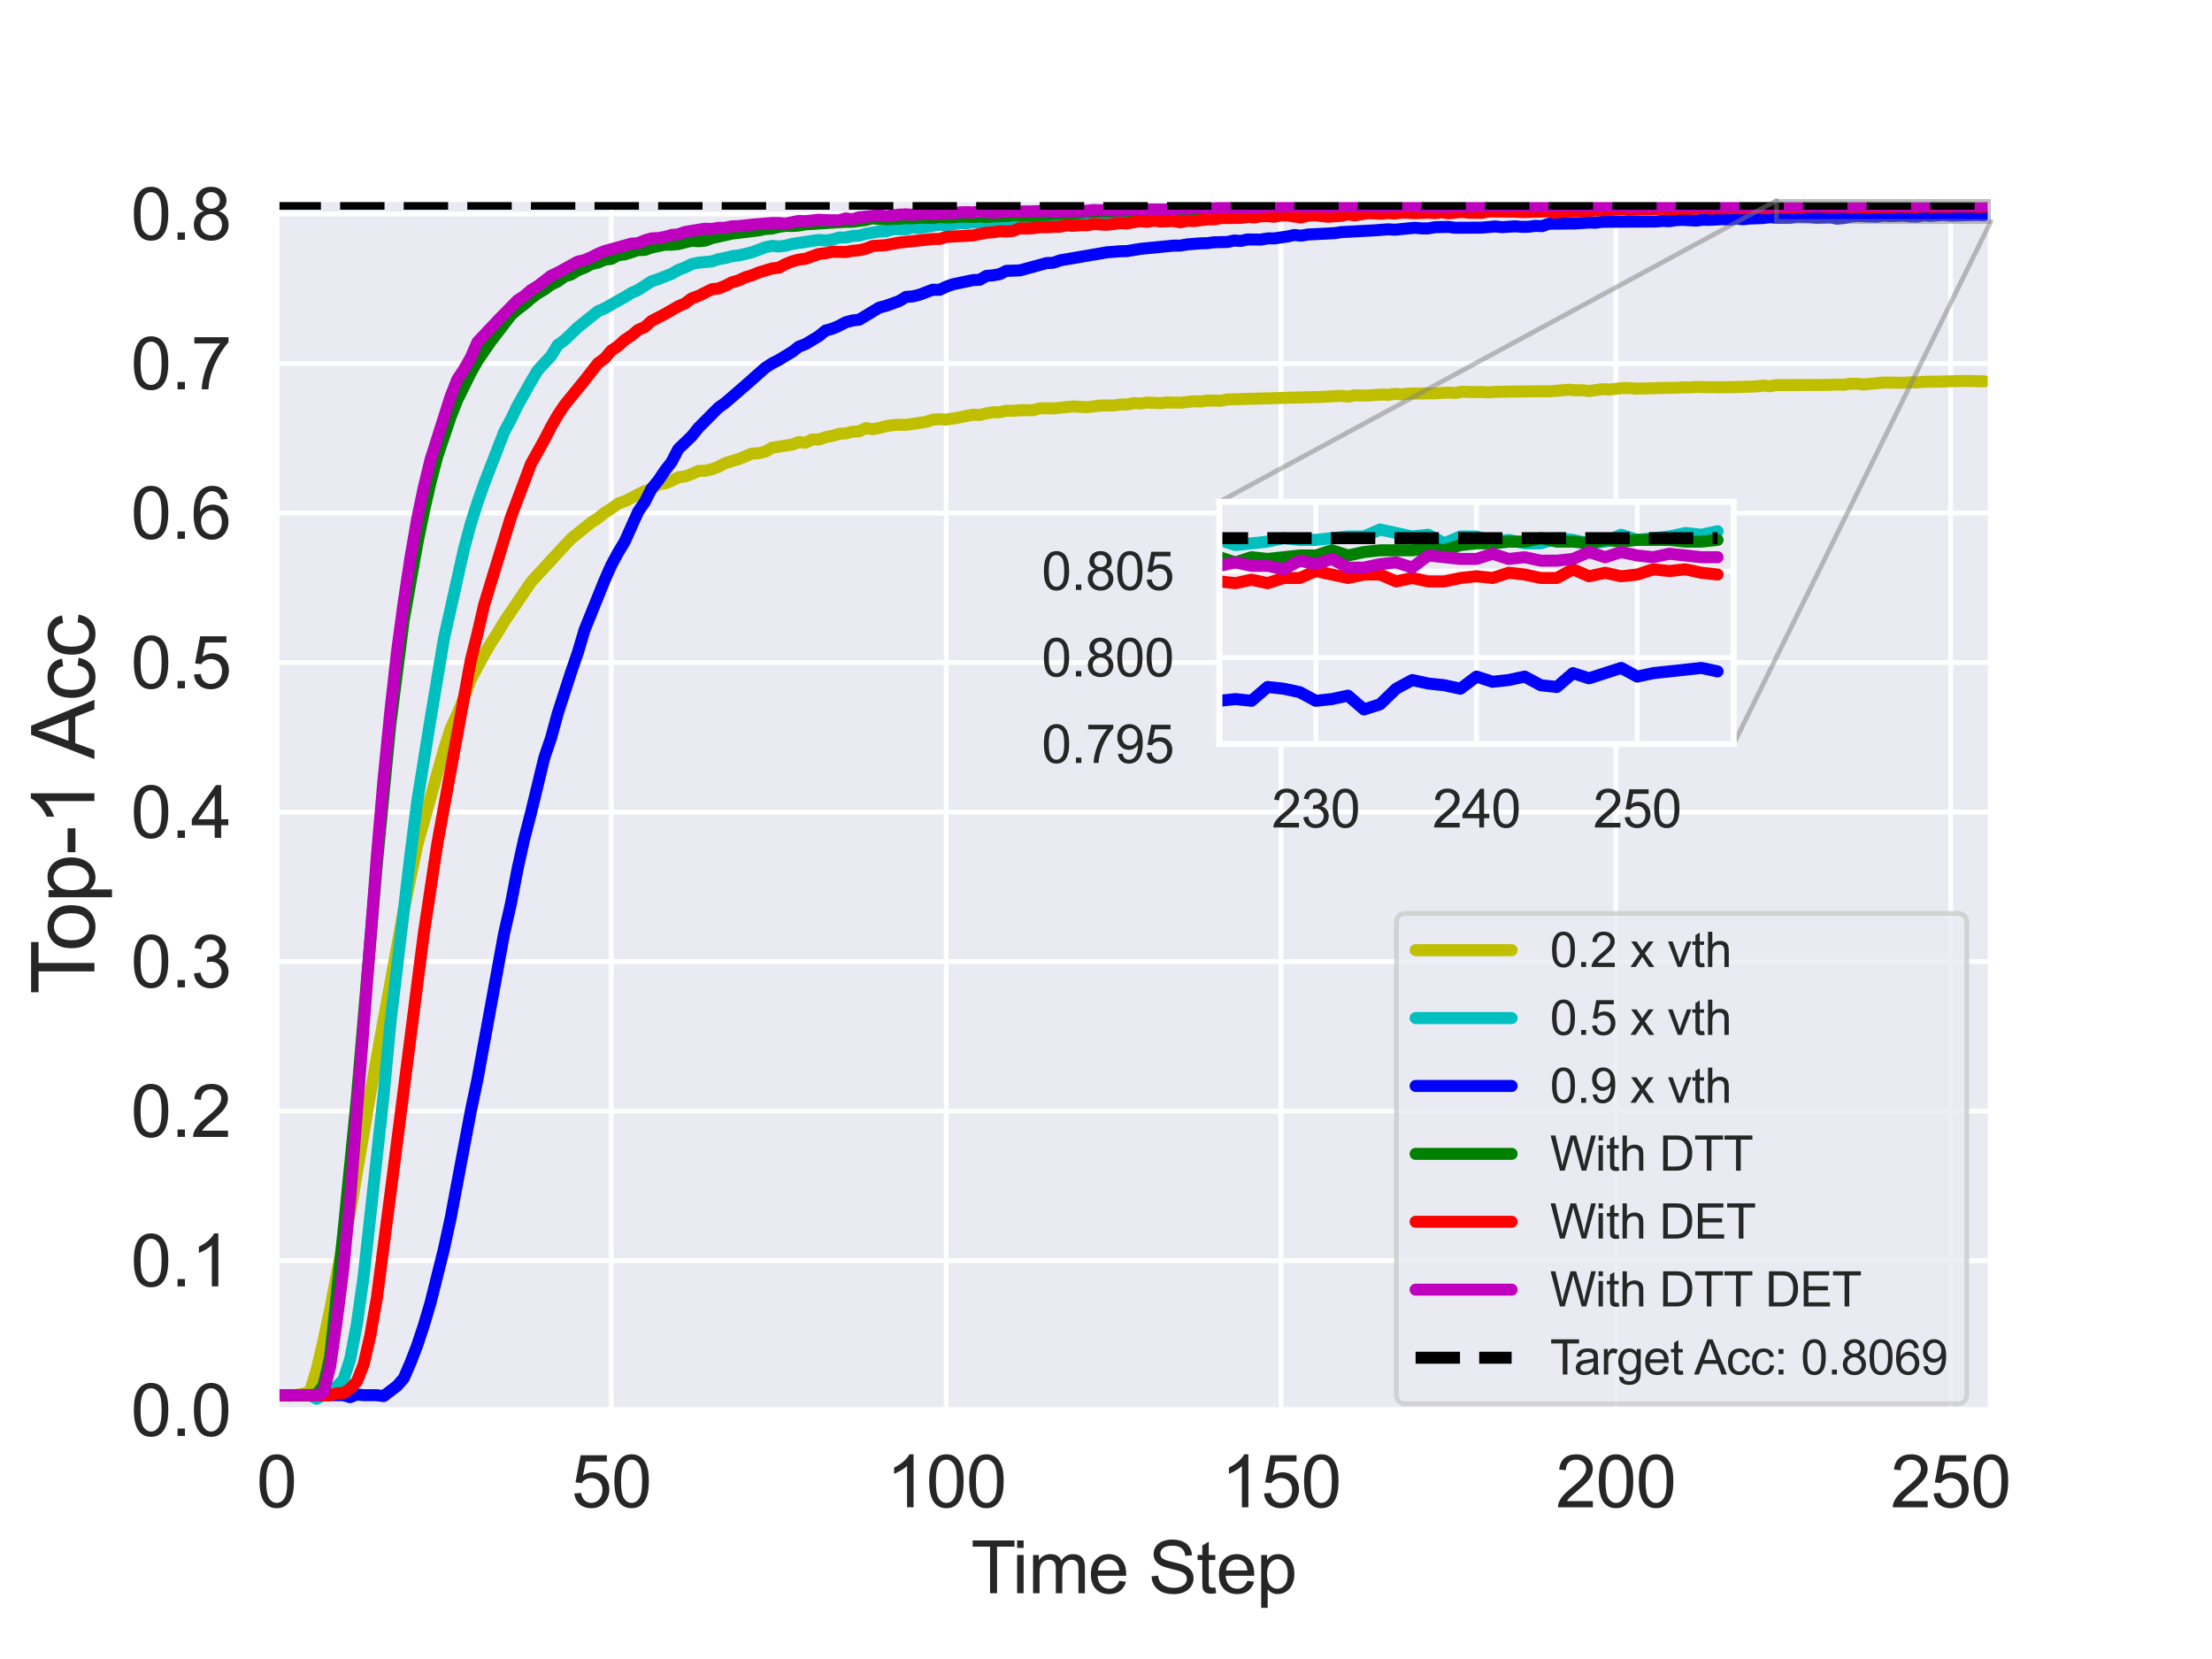 <?xml version="1.0" encoding="utf-8" standalone="no"?>
<!DOCTYPE svg PUBLIC "-//W3C//DTD SVG 1.1//EN"
  "http://www.w3.org/Graphics/SVG/1.1/DTD/svg11.dtd">
<svg height="345.6pt" version="1.1" viewBox="0 0 460.8 345.6" width="460.8pt" xmlns="http://www.w3.org/2000/svg" xmlns:xlink="http://www.w3.org/1999/xlink">
 <defs>
  <style type="text/css">*{stroke-linecap:butt;stroke-linejoin:round;}</style>
 </defs>
 <g id="figure_1">
  <g id="patch_1">
   <path d="M 0 345.6 
L 460.8 345.6 
L 460.8 0 
L 0 0 
z
" style="fill:#ffffff;"/>
  </g>
  <g id="axes_1">
   <g id="patch_2">
    <path d="M 57.6 293.76 
L 414.72 293.76 
L 414.72 41.472 
L 57.6 41.472 
z
" style="fill:#eaeaf2;"/>
   </g>
   <g id="matplotlib.axis_1">
    <g id="xtick_1">
     <g id="line2d_1">
      <path clip-path="url(#p8ba73617fd)" d="M 57.6 293.76 
L 57.6 41.472 
" style="fill:none;stroke:#ffffff;stroke-linecap:round;"/>
     </g>
     <g id="text_1">
      <!-- 0 -->
      <g style="fill:#262626;" transform="translate(53.429 313.997)scale(0.15 -0.15)">
       <defs>
        <path d="M 266 2259 
Q 266 3072 433 3567 
Q 600 4063 929 4331 
Q 1259 4600 1759 4600 
Q 2128 4600 2406 4451 
Q 2684 4303 2865 4023 
Q 3047 3744 3150 3342 
Q 3253 2941 3253 2259 
Q 3253 1453 3087 958 
Q 2922 463 2592 192 
Q 2263 -78 1759 -78 
Q 1097 -78 719 397 
Q 266 969 266 2259 
z
M 844 2259 
Q 844 1131 1108 757 
Q 1372 384 1759 384 
Q 2147 384 2411 759 
Q 2675 1134 2675 2259 
Q 2675 3391 2411 3762 
Q 2147 4134 1753 4134 
Q 1366 4134 1134 3806 
Q 844 3388 844 2259 
z
" id="ArialMT-30" transform="scale(0.016)"/>
       </defs>
       <use xlink:href="#ArialMT-30"/>
      </g>
     </g>
    </g>
    <g id="xtick_2">
     <g id="line2d_2">
      <path clip-path="url(#p8ba73617fd)" d="M 127.35 293.76 
L 127.35 41.472 
" style="fill:none;stroke:#ffffff;stroke-linecap:round;"/>
     </g>
     <g id="text_2">
      <!-- 50 -->
      <g style="fill:#262626;" transform="translate(119.009 313.997)scale(0.15 -0.15)">
       <defs>
        <path d="M 266 1200 
L 856 1250 
Q 922 819 1161 601 
Q 1400 384 1738 384 
Q 2144 384 2425 690 
Q 2706 997 2706 1503 
Q 2706 1984 2436 2262 
Q 2166 2541 1728 2541 
Q 1456 2541 1237 2417 
Q 1019 2294 894 2097 
L 366 2166 
L 809 4519 
L 3088 4519 
L 3088 3981 
L 1259 3981 
L 1013 2750 
Q 1425 3038 1878 3038 
Q 2478 3038 2890 2622 
Q 3303 2206 3303 1553 
Q 3303 931 2941 478 
Q 2500 -78 1738 -78 
Q 1113 -78 717 272 
Q 322 622 266 1200 
z
" id="ArialMT-35" transform="scale(0.016)"/>
       </defs>
       <use xlink:href="#ArialMT-35"/>
       <use x="55.615" xlink:href="#ArialMT-30"/>
      </g>
     </g>
    </g>
    <g id="xtick_3">
     <g id="line2d_3">
      <path clip-path="url(#p8ba73617fd)" d="M 197.1 293.76 
L 197.1 41.472 
" style="fill:none;stroke:#ffffff;stroke-linecap:round;"/>
     </g>
     <g id="text_3">
      <!-- 100 -->
      <g style="fill:#262626;" transform="translate(184.588 313.997)scale(0.15 -0.15)">
       <defs>
        <path d="M 2384 0 
L 1822 0 
L 1822 3584 
Q 1619 3391 1289 3197 
Q 959 3003 697 2906 
L 697 3450 
Q 1169 3672 1522 3987 
Q 1875 4303 2022 4600 
L 2384 4600 
L 2384 0 
z
" id="ArialMT-31" transform="scale(0.016)"/>
       </defs>
       <use xlink:href="#ArialMT-31"/>
       <use x="55.615" xlink:href="#ArialMT-30"/>
       <use x="111.23" xlink:href="#ArialMT-30"/>
      </g>
     </g>
    </g>
    <g id="xtick_4">
     <g id="line2d_4">
      <path clip-path="url(#p8ba73617fd)" d="M 266.85 293.76 
L 266.85 41.472 
" style="fill:none;stroke:#ffffff;stroke-linecap:round;"/>
     </g>
     <g id="text_4">
      <!-- 150 -->
      <g style="fill:#262626;" transform="translate(254.338 313.997)scale(0.15 -0.15)">
       <use xlink:href="#ArialMT-31"/>
       <use x="55.615" xlink:href="#ArialMT-35"/>
       <use x="111.23" xlink:href="#ArialMT-30"/>
      </g>
     </g>
    </g>
    <g id="xtick_5">
     <g id="line2d_5">
      <path clip-path="url(#p8ba73617fd)" d="M 336.6 293.76 
L 336.6 41.472 
" style="fill:none;stroke:#ffffff;stroke-linecap:round;"/>
     </g>
     <g id="text_5">
      <!-- 200 -->
      <g style="fill:#262626;" transform="translate(324.088 313.997)scale(0.15 -0.15)">
       <defs>
        <path d="M 3222 541 
L 3222 0 
L 194 0 
Q 188 203 259 391 
Q 375 700 629 1000 
Q 884 1300 1366 1694 
Q 2113 2306 2375 2664 
Q 2638 3022 2638 3341 
Q 2638 3675 2398 3904 
Q 2159 4134 1775 4134 
Q 1369 4134 1125 3890 
Q 881 3647 878 3216 
L 300 3275 
Q 359 3922 746 4261 
Q 1134 4600 1788 4600 
Q 2447 4600 2831 4234 
Q 3216 3869 3216 3328 
Q 3216 3053 3103 2787 
Q 2991 2522 2730 2228 
Q 2469 1934 1863 1422 
Q 1356 997 1212 845 
Q 1069 694 975 541 
L 3222 541 
z
" id="ArialMT-32" transform="scale(0.016)"/>
       </defs>
       <use xlink:href="#ArialMT-32"/>
       <use x="55.615" xlink:href="#ArialMT-30"/>
       <use x="111.23" xlink:href="#ArialMT-30"/>
      </g>
     </g>
    </g>
    <g id="xtick_6">
     <g id="line2d_6">
      <path clip-path="url(#p8ba73617fd)" d="M 406.35 293.76 
L 406.35 41.472 
" style="fill:none;stroke:#ffffff;stroke-linecap:round;"/>
     </g>
     <g id="text_6">
      <!-- 250 -->
      <g style="fill:#262626;" transform="translate(393.838 313.997)scale(0.15 -0.15)">
       <use xlink:href="#ArialMT-32"/>
       <use x="55.615" xlink:href="#ArialMT-35"/>
       <use x="111.23" xlink:href="#ArialMT-30"/>
      </g>
     </g>
    </g>
    <g id="text_7">
     <!-- Time Step -->
     <g style="fill:#262626;" transform="translate(202.265 331.897)scale(0.15 -0.15)">
      <defs>
       <path d="M 1659 0 
L 1659 4041 
L 150 4041 
L 150 4581 
L 3781 4581 
L 3781 4041 
L 2266 4041 
L 2266 0 
L 1659 0 
z
" id="ArialMT-54" transform="scale(0.016)"/>
       <path d="M 425 3934 
L 425 4581 
L 988 4581 
L 988 3934 
L 425 3934 
z
M 425 0 
L 425 3319 
L 988 3319 
L 988 0 
L 425 0 
z
" id="ArialMT-69" transform="scale(0.016)"/>
       <path d="M 422 0 
L 422 3319 
L 925 3319 
L 925 2853 
Q 1081 3097 1340 3245 
Q 1600 3394 1931 3394 
Q 2300 3394 2536 3241 
Q 2772 3088 2869 2813 
Q 3263 3394 3894 3394 
Q 4388 3394 4653 3120 
Q 4919 2847 4919 2278 
L 4919 0 
L 4359 0 
L 4359 2091 
Q 4359 2428 4304 2576 
Q 4250 2725 4106 2815 
Q 3963 2906 3769 2906 
Q 3419 2906 3187 2673 
Q 2956 2441 2956 1928 
L 2956 0 
L 2394 0 
L 2394 2156 
Q 2394 2531 2256 2718 
Q 2119 2906 1806 2906 
Q 1569 2906 1367 2781 
Q 1166 2656 1075 2415 
Q 984 2175 984 1722 
L 984 0 
L 422 0 
z
" id="ArialMT-6d" transform="scale(0.016)"/>
       <path d="M 2694 1069 
L 3275 997 
Q 3138 488 2766 206 
Q 2394 -75 1816 -75 
Q 1088 -75 661 373 
Q 234 822 234 1631 
Q 234 2469 665 2931 
Q 1097 3394 1784 3394 
Q 2450 3394 2872 2941 
Q 3294 2488 3294 1666 
Q 3294 1616 3291 1516 
L 816 1516 
Q 847 969 1125 678 
Q 1403 388 1819 388 
Q 2128 388 2347 550 
Q 2566 713 2694 1069 
z
M 847 1978 
L 2700 1978 
Q 2663 2397 2488 2606 
Q 2219 2931 1791 2931 
Q 1403 2931 1139 2672 
Q 875 2413 847 1978 
z
" id="ArialMT-65" transform="scale(0.016)"/>
       <path id="ArialMT-20" transform="scale(0.016)"/>
       <path d="M 288 1472 
L 859 1522 
Q 900 1178 1048 958 
Q 1197 738 1509 602 
Q 1822 466 2213 466 
Q 2559 466 2825 569 
Q 3091 672 3220 851 
Q 3350 1031 3350 1244 
Q 3350 1459 3225 1620 
Q 3100 1781 2813 1891 
Q 2628 1963 1997 2114 
Q 1366 2266 1113 2400 
Q 784 2572 623 2826 
Q 463 3081 463 3397 
Q 463 3744 659 4045 
Q 856 4347 1234 4503 
Q 1613 4659 2075 4659 
Q 2584 4659 2973 4495 
Q 3363 4331 3572 4012 
Q 3781 3694 3797 3291 
L 3216 3247 
Q 3169 3681 2898 3903 
Q 2628 4125 2100 4125 
Q 1550 4125 1298 3923 
Q 1047 3722 1047 3438 
Q 1047 3191 1225 3031 
Q 1400 2872 2139 2705 
Q 2878 2538 3153 2413 
Q 3553 2228 3743 1945 
Q 3934 1663 3934 1294 
Q 3934 928 3725 604 
Q 3516 281 3123 101 
Q 2731 -78 2241 -78 
Q 1619 -78 1198 103 
Q 778 284 539 648 
Q 300 1013 288 1472 
z
" id="ArialMT-53" transform="scale(0.016)"/>
       <path d="M 1650 503 
L 1731 6 
Q 1494 -44 1306 -44 
Q 1000 -44 831 53 
Q 663 150 594 308 
Q 525 466 525 972 
L 525 2881 
L 113 2881 
L 113 3319 
L 525 3319 
L 525 4141 
L 1084 4478 
L 1084 3319 
L 1650 3319 
L 1650 2881 
L 1084 2881 
L 1084 941 
Q 1084 700 1114 631 
Q 1144 563 1211 522 
Q 1278 481 1403 481 
Q 1497 481 1650 503 
z
" id="ArialMT-74" transform="scale(0.016)"/>
       <path d="M 422 -1272 
L 422 3319 
L 934 3319 
L 934 2888 
Q 1116 3141 1344 3267 
Q 1572 3394 1897 3394 
Q 2322 3394 2647 3175 
Q 2972 2956 3137 2557 
Q 3303 2159 3303 1684 
Q 3303 1175 3120 767 
Q 2938 359 2589 142 
Q 2241 -75 1856 -75 
Q 1575 -75 1351 44 
Q 1128 163 984 344 
L 984 -1272 
L 422 -1272 
z
M 931 1641 
Q 931 1000 1190 694 
Q 1450 388 1819 388 
Q 2194 388 2461 705 
Q 2728 1022 2728 1688 
Q 2728 2322 2467 2637 
Q 2206 2953 1844 2953 
Q 1484 2953 1207 2617 
Q 931 2281 931 1641 
z
" id="ArialMT-70" transform="scale(0.016)"/>
      </defs>
      <use xlink:href="#ArialMT-54"/>
      <use x="57.334" xlink:href="#ArialMT-69"/>
      <use x="79.551" xlink:href="#ArialMT-6d"/>
      <use x="162.852" xlink:href="#ArialMT-65"/>
      <use x="218.467" xlink:href="#ArialMT-20"/>
      <use x="246.25" xlink:href="#ArialMT-53"/>
      <use x="312.949" xlink:href="#ArialMT-74"/>
      <use x="340.732" xlink:href="#ArialMT-65"/>
      <use x="396.348" xlink:href="#ArialMT-70"/>
     </g>
    </g>
   </g>
   <g id="matplotlib.axis_2">
    <g id="ytick_1">
     <g id="line2d_7">
      <path clip-path="url(#p8ba73617fd)" d="M 57.6 293.76 
L 414.72 293.76 
" style="fill:none;stroke:#ffffff;stroke-linecap:round;"/>
     </g>
     <g id="text_8">
      <!-- 0.0 -->
      <g style="fill:#262626;" transform="translate(27.25 299.128)scale(0.15 -0.15)">
       <defs>
        <path d="M 581 0 
L 581 641 
L 1222 641 
L 1222 0 
L 581 0 
z
" id="ArialMT-2e" transform="scale(0.016)"/>
       </defs>
       <use xlink:href="#ArialMT-30"/>
       <use x="55.615" xlink:href="#ArialMT-2e"/>
       <use x="83.398" xlink:href="#ArialMT-30"/>
      </g>
     </g>
    </g>
    <g id="ytick_2">
     <g id="line2d_8">
      <path clip-path="url(#p8ba73617fd)" d="M 57.6 262.613 
L 414.72 262.613 
" style="fill:none;stroke:#ffffff;stroke-linecap:round;"/>
     </g>
     <g id="text_9">
      <!-- 0.1 -->
      <g style="fill:#262626;" transform="translate(27.25 267.982)scale(0.15 -0.15)">
       <use xlink:href="#ArialMT-30"/>
       <use x="55.615" xlink:href="#ArialMT-2e"/>
       <use x="83.398" xlink:href="#ArialMT-31"/>
      </g>
     </g>
    </g>
    <g id="ytick_3">
     <g id="line2d_9">
      <path clip-path="url(#p8ba73617fd)" d="M 57.6 231.467 
L 414.72 231.467 
" style="fill:none;stroke:#ffffff;stroke-linecap:round;"/>
     </g>
     <g id="text_10">
      <!-- 0.2 -->
      <g style="fill:#262626;" transform="translate(27.25 236.835)scale(0.15 -0.15)">
       <use xlink:href="#ArialMT-30"/>
       <use x="55.615" xlink:href="#ArialMT-2e"/>
       <use x="83.398" xlink:href="#ArialMT-32"/>
      </g>
     </g>
    </g>
    <g id="ytick_4">
     <g id="line2d_10">
      <path clip-path="url(#p8ba73617fd)" d="M 57.6 200.32 
L 414.72 200.32 
" style="fill:none;stroke:#ffffff;stroke-linecap:round;"/>
     </g>
     <g id="text_11">
      <!-- 0.3 -->
      <g style="fill:#262626;" transform="translate(27.25 205.688)scale(0.15 -0.15)">
       <defs>
        <path d="M 269 1209 
L 831 1284 
Q 928 806 1161 595 
Q 1394 384 1728 384 
Q 2125 384 2398 659 
Q 2672 934 2672 1341 
Q 2672 1728 2419 1979 
Q 2166 2231 1775 2231 
Q 1616 2231 1378 2169 
L 1441 2663 
Q 1497 2656 1531 2656 
Q 1891 2656 2178 2843 
Q 2466 3031 2466 3422 
Q 2466 3731 2256 3934 
Q 2047 4138 1716 4138 
Q 1388 4138 1169 3931 
Q 950 3725 888 3313 
L 325 3413 
Q 428 3978 793 4289 
Q 1159 4600 1703 4600 
Q 2078 4600 2393 4439 
Q 2709 4278 2876 4000 
Q 3044 3722 3044 3409 
Q 3044 3113 2884 2869 
Q 2725 2625 2413 2481 
Q 2819 2388 3044 2092 
Q 3269 1797 3269 1353 
Q 3269 753 2831 336 
Q 2394 -81 1725 -81 
Q 1122 -81 723 278 
Q 325 638 269 1209 
z
" id="ArialMT-33" transform="scale(0.016)"/>
       </defs>
       <use xlink:href="#ArialMT-30"/>
       <use x="55.615" xlink:href="#ArialMT-2e"/>
       <use x="83.398" xlink:href="#ArialMT-33"/>
      </g>
     </g>
    </g>
    <g id="ytick_5">
     <g id="line2d_11">
      <path clip-path="url(#p8ba73617fd)" d="M 57.6 169.173 
L 414.72 169.173 
" style="fill:none;stroke:#ffffff;stroke-linecap:round;"/>
     </g>
     <g id="text_12">
      <!-- 0.4 -->
      <g style="fill:#262626;" transform="translate(27.25 174.542)scale(0.15 -0.15)">
       <defs>
        <path d="M 2069 0 
L 2069 1097 
L 81 1097 
L 81 1613 
L 2172 4581 
L 2631 4581 
L 2631 1613 
L 3250 1613 
L 3250 1097 
L 2631 1097 
L 2631 0 
L 2069 0 
z
M 2069 1613 
L 2069 3678 
L 634 1613 
L 2069 1613 
z
" id="ArialMT-34" transform="scale(0.016)"/>
       </defs>
       <use xlink:href="#ArialMT-30"/>
       <use x="55.615" xlink:href="#ArialMT-2e"/>
       <use x="83.398" xlink:href="#ArialMT-34"/>
      </g>
     </g>
    </g>
    <g id="ytick_6">
     <g id="line2d_12">
      <path clip-path="url(#p8ba73617fd)" d="M 57.6 138.027 
L 414.72 138.027 
" style="fill:none;stroke:#ffffff;stroke-linecap:round;"/>
     </g>
     <g id="text_13">
      <!-- 0.5 -->
      <g style="fill:#262626;" transform="translate(27.25 143.395)scale(0.15 -0.15)">
       <use xlink:href="#ArialMT-30"/>
       <use x="55.615" xlink:href="#ArialMT-2e"/>
       <use x="83.398" xlink:href="#ArialMT-35"/>
      </g>
     </g>
    </g>
    <g id="ytick_7">
     <g id="line2d_13">
      <path clip-path="url(#p8ba73617fd)" d="M 57.6 106.88 
L 414.72 106.88 
" style="fill:none;stroke:#ffffff;stroke-linecap:round;"/>
     </g>
     <g id="text_14">
      <!-- 0.6 -->
      <g style="fill:#262626;" transform="translate(27.25 112.248)scale(0.15 -0.15)">
       <defs>
        <path d="M 3184 3459 
L 2625 3416 
Q 2550 3747 2413 3897 
Q 2184 4138 1850 4138 
Q 1581 4138 1378 3988 
Q 1113 3794 959 3422 
Q 806 3050 800 2363 
Q 1003 2672 1297 2822 
Q 1591 2972 1913 2972 
Q 2475 2972 2870 2558 
Q 3266 2144 3266 1488 
Q 3266 1056 3080 686 
Q 2894 316 2569 119 
Q 2244 -78 1831 -78 
Q 1128 -78 684 439 
Q 241 956 241 2144 
Q 241 3472 731 4075 
Q 1159 4600 1884 4600 
Q 2425 4600 2770 4297 
Q 3116 3994 3184 3459 
z
M 888 1484 
Q 888 1194 1011 928 
Q 1134 663 1356 523 
Q 1578 384 1822 384 
Q 2178 384 2434 671 
Q 2691 959 2691 1453 
Q 2691 1928 2437 2201 
Q 2184 2475 1800 2475 
Q 1419 2475 1153 2201 
Q 888 1928 888 1484 
z
" id="ArialMT-36" transform="scale(0.016)"/>
       </defs>
       <use xlink:href="#ArialMT-30"/>
       <use x="55.615" xlink:href="#ArialMT-2e"/>
       <use x="83.398" xlink:href="#ArialMT-36"/>
      </g>
     </g>
    </g>
    <g id="ytick_8">
     <g id="line2d_14">
      <path clip-path="url(#p8ba73617fd)" d="M 57.6 75.733 
L 414.72 75.733 
" style="fill:none;stroke:#ffffff;stroke-linecap:round;"/>
     </g>
     <g id="text_15">
      <!-- 0.7 -->
      <g style="fill:#262626;" transform="translate(27.25 81.102)scale(0.15 -0.15)">
       <defs>
        <path d="M 303 3981 
L 303 4522 
L 3269 4522 
L 3269 4084 
Q 2831 3619 2401 2847 
Q 1972 2075 1738 1259 
Q 1569 684 1522 0 
L 944 0 
Q 953 541 1156 1306 
Q 1359 2072 1739 2783 
Q 2119 3494 2547 3981 
L 303 3981 
z
" id="ArialMT-37" transform="scale(0.016)"/>
       </defs>
       <use xlink:href="#ArialMT-30"/>
       <use x="55.615" xlink:href="#ArialMT-2e"/>
       <use x="83.398" xlink:href="#ArialMT-37"/>
      </g>
     </g>
    </g>
    <g id="ytick_9">
     <g id="line2d_15">
      <path clip-path="url(#p8ba73617fd)" d="M 57.6 44.587 
L 414.72 44.587 
" style="fill:none;stroke:#ffffff;stroke-linecap:round;"/>
     </g>
     <g id="text_16">
      <!-- 0.8 -->
      <g style="fill:#262626;" transform="translate(27.25 49.955)scale(0.15 -0.15)">
       <defs>
        <path d="M 1131 2484 
Q 781 2613 612 2850 
Q 444 3088 444 3419 
Q 444 3919 803 4259 
Q 1163 4600 1759 4600 
Q 2359 4600 2725 4251 
Q 3091 3903 3091 3403 
Q 3091 3084 2923 2848 
Q 2756 2613 2416 2484 
Q 2838 2347 3058 2040 
Q 3278 1734 3278 1309 
Q 3278 722 2862 322 
Q 2447 -78 1769 -78 
Q 1091 -78 675 323 
Q 259 725 259 1325 
Q 259 1772 486 2073 
Q 713 2375 1131 2484 
z
M 1019 3438 
Q 1019 3113 1228 2906 
Q 1438 2700 1772 2700 
Q 2097 2700 2305 2904 
Q 2513 3109 2513 3406 
Q 2513 3716 2298 3927 
Q 2084 4138 1766 4138 
Q 1444 4138 1231 3931 
Q 1019 3725 1019 3438 
z
M 838 1322 
Q 838 1081 952 856 
Q 1066 631 1291 507 
Q 1516 384 1775 384 
Q 2178 384 2440 643 
Q 2703 903 2703 1303 
Q 2703 1709 2433 1975 
Q 2163 2241 1756 2241 
Q 1359 2241 1098 1978 
Q 838 1716 838 1322 
z
" id="ArialMT-38" transform="scale(0.016)"/>
       </defs>
       <use xlink:href="#ArialMT-30"/>
       <use x="55.615" xlink:href="#ArialMT-2e"/>
       <use x="83.398" xlink:href="#ArialMT-38"/>
      </g>
     </g>
    </g>
    <g id="text_17">
     <!-- Top-1 Acc -->
     <g style="fill:#262626;" transform="translate(19.672 207.132)rotate(-90)scale(0.18 -0.18)">
      <defs>
       <path d="M 213 1659 
Q 213 2581 725 3025 
Q 1153 3394 1769 3394 
Q 2453 3394 2887 2945 
Q 3322 2497 3322 1706 
Q 3322 1066 3130 698 
Q 2938 331 2570 128 
Q 2203 -75 1769 -75 
Q 1072 -75 642 372 
Q 213 819 213 1659 
z
M 791 1659 
Q 791 1022 1069 705 
Q 1347 388 1769 388 
Q 2188 388 2466 706 
Q 2744 1025 2744 1678 
Q 2744 2294 2464 2611 
Q 2184 2928 1769 2928 
Q 1347 2928 1069 2612 
Q 791 2297 791 1659 
z
" id="ArialMT-6f" transform="scale(0.016)"/>
       <path d="M 203 1375 
L 203 1941 
L 1931 1941 
L 1931 1375 
L 203 1375 
z
" id="ArialMT-2d" transform="scale(0.016)"/>
       <path d="M -9 0 
L 1750 4581 
L 2403 4581 
L 4278 0 
L 3588 0 
L 3053 1388 
L 1138 1388 
L 634 0 
L -9 0 
z
M 1313 1881 
L 2866 1881 
L 2388 3150 
Q 2169 3728 2063 4100 
Q 1975 3659 1816 3225 
L 1313 1881 
z
" id="ArialMT-41" transform="scale(0.016)"/>
       <path d="M 2588 1216 
L 3141 1144 
Q 3050 572 2676 248 
Q 2303 -75 1759 -75 
Q 1078 -75 664 370 
Q 250 816 250 1647 
Q 250 2184 428 2587 
Q 606 2991 970 3192 
Q 1334 3394 1763 3394 
Q 2303 3394 2647 3120 
Q 2991 2847 3088 2344 
L 2541 2259 
Q 2463 2594 2264 2762 
Q 2066 2931 1784 2931 
Q 1359 2931 1093 2626 
Q 828 2322 828 1663 
Q 828 994 1084 691 
Q 1341 388 1753 388 
Q 2084 388 2306 591 
Q 2528 794 2588 1216 
z
" id="ArialMT-63" transform="scale(0.016)"/>
      </defs>
      <use xlink:href="#ArialMT-54"/>
      <use x="49.959" xlink:href="#ArialMT-6f"/>
      <use x="105.574" xlink:href="#ArialMT-70"/>
      <use x="161.189" xlink:href="#ArialMT-2d"/>
      <use x="194.49" xlink:href="#ArialMT-31"/>
      <use x="250.105" xlink:href="#ArialMT-20"/>
      <use x="272.389" xlink:href="#ArialMT-41"/>
      <use x="339.088" xlink:href="#ArialMT-63"/>
      <use x="389.088" xlink:href="#ArialMT-63"/>
     </g>
    </g>
   </g>
   <g id="line2d_16">
    <path clip-path="url(#p8ba73617fd)" d="M 57.6 290.645 
L 58.995 290.645 
L 60.39 290.77 
L 63.18 290.365 
L 64.575 289.836 
L 65.97 285.35 
L 67.365 279.401 
L 68.76 272.861 
L 70.155 265.417 
L 71.55 258.658 
L 72.945 252.522 
L 77.13 227.916 
L 79.92 212.436 
L 84.105 189.668 
L 86.895 176.15 
L 92.475 156.185 
L 93.87 151.793 
L 95.265 148.772 
L 96.66 145.346 
L 98.055 141.546 
L 100.845 136.376 
L 102.24 133.978 
L 103.635 131.86 
L 105.03 129.524 
L 110.61 121.27 
L 116.19 115.196 
L 118.98 112.206 
L 123.165 108.842 
L 124.56 107.939 
L 125.955 106.818 
L 127.35 105.946 
L 128.745 104.918 
L 130.14 104.419 
L 134.325 102.301 
L 135.72 101.959 
L 137.115 100.931 
L 138.51 100.713 
L 139.905 100.152 
L 141.3 99.436 
L 142.695 99.249 
L 144.09 98.751 
L 145.485 98.097 
L 146.88 98.065 
L 148.275 97.754 
L 149.67 97.225 
L 151.065 96.477 
L 153.855 95.636 
L 156.645 94.484 
L 158.04 94.421 
L 159.435 94.079 
L 160.83 93.269 
L 165.015 92.615 
L 166.41 92.085 
L 167.805 92.21 
L 169.2 91.556 
L 170.595 91.556 
L 171.99 91.057 
L 173.385 90.808 
L 174.78 90.372 
L 176.175 90.279 
L 177.57 89.936 
L 178.965 89.843 
L 180.36 89.189 
L 181.755 89.407 
L 183.15 89.158 
L 184.545 88.784 
L 185.94 88.566 
L 187.335 88.472 
L 188.73 88.503 
L 192.915 87.881 
L 194.31 87.413 
L 195.705 87.32 
L 197.1 87.413 
L 199.89 86.946 
L 202.68 86.385 
L 204.075 86.448 
L 205.47 86.105 
L 206.865 85.887 
L 208.26 85.856 
L 209.655 85.576 
L 211.05 85.576 
L 212.445 85.451 
L 215.235 85.451 
L 216.63 85.046 
L 219.42 85.077 
L 222.21 84.797 
L 223.605 84.672 
L 226.395 84.828 
L 229.185 84.486 
L 231.975 84.454 
L 233.37 84.268 
L 234.765 84.236 
L 236.16 83.987 
L 237.555 84.049 
L 238.95 83.863 
L 241.74 83.987 
L 243.135 83.831 
L 245.925 83.894 
L 248.715 83.582 
L 250.11 83.645 
L 251.505 83.427 
L 254.295 83.489 
L 255.69 83.209 
L 275.22 82.679 
L 279.405 82.461 
L 280.8 82.617 
L 282.195 82.368 
L 284.985 82.399 
L 287.775 82.181 
L 289.17 82.243 
L 290.565 82.056 
L 291.96 82.15 
L 293.355 81.994 
L 298.935 81.932 
L 301.725 81.776 
L 303.12 81.869 
L 304.515 81.589 
L 307.305 81.682 
L 308.7 81.651 
L 310.095 81.745 
L 311.49 81.62 
L 318.465 81.527 
L 321.255 81.495 
L 322.65 81.527 
L 326.835 81.184 
L 328.23 81.309 
L 329.625 81.277 
L 331.02 81.464 
L 333.81 81.059 
L 335.205 81.153 
L 337.995 80.841 
L 339.39 80.841 
L 340.785 80.966 
L 346.365 80.81 
L 349.155 80.779 
L 350.55 80.686 
L 351.945 80.717 
L 353.34 80.623 
L 358.92 80.686 
L 363.105 80.592 
L 365.895 80.499 
L 367.29 80.312 
L 368.685 80.468 
L 370.08 80.218 
L 381.24 80.187 
L 382.635 80.094 
L 384.03 80.156 
L 385.425 79.938 
L 386.82 79.938 
L 388.215 80.094 
L 392.4 79.689 
L 395.19 79.72 
L 396.585 79.751 
L 397.98 79.627 
L 399.375 79.658 
L 400.77 79.533 
L 403.56 79.502 
L 409.14 79.346 
L 413.325 79.44 
L 413.325 79.44 
" style="fill:none;stroke:#bfbf00;stroke-linecap:round;stroke-width:2.5;"/>
   </g>
   <g id="line2d_17">
    <path clip-path="url(#p8ba73617fd)" d="M 57.6 290.645 
L 64.575 290.645 
L 65.97 291.393 
L 67.365 290.521 
L 68.76 289.898 
L 70.155 288.808 
L 71.55 287.406 
L 72.945 283.17 
L 74.34 275.851 
L 75.735 266.008 
L 79.92 228.134 
L 81.315 213.246 
L 85.5 178.05 
L 86.895 167.118 
L 89.685 149.8 
L 92.475 133.074 
L 96.66 114.355 
L 98.055 109.154 
L 99.45 104.762 
L 100.845 100.775 
L 105.03 89.967 
L 106.425 87.382 
L 107.82 84.486 
L 110.61 79.502 
L 112.005 77.166 
L 114.795 74.145 
L 116.19 71.871 
L 117.585 70.874 
L 120.375 68.196 
L 124.56 64.832 
L 125.955 64.24 
L 130.14 61.873 
L 131.535 61.032 
L 132.93 60.409 
L 135.72 58.603 
L 137.115 58.135 
L 139.905 57.045 
L 141.3 56.236 
L 142.695 55.706 
L 144.09 55.021 
L 145.485 54.709 
L 148.275 54.46 
L 149.67 53.993 
L 151.065 53.744 
L 152.46 53.37 
L 153.855 53.214 
L 156.645 52.56 
L 159.435 51.501 
L 160.83 51.221 
L 162.225 51.345 
L 163.62 51.19 
L 165.015 50.816 
L 170.595 49.975 
L 171.99 50.1 
L 173.385 49.913 
L 174.78 49.477 
L 176.175 49.477 
L 177.57 49.165 
L 178.965 49.072 
L 180.36 48.698 
L 183.15 48.231 
L 184.545 48.2 
L 185.94 47.732 
L 188.73 47.764 
L 190.125 47.39 
L 191.52 47.514 
L 195.705 46.798 
L 197.1 46.954 
L 199.89 46.487 
L 201.285 46.518 
L 202.68 46.269 
L 204.075 46.362 
L 205.47 46.269 
L 208.26 46.3 
L 209.655 46.144 
L 213.84 45.988 
L 215.235 45.801 
L 218.025 45.77 
L 219.42 45.926 
L 223.605 45.615 
L 226.395 45.708 
L 229.185 45.583 
L 230.58 45.552 
L 231.975 45.303 
L 234.765 45.147 
L 237.555 45.272 
L 238.95 44.96 
L 240.345 44.992 
L 243.135 44.805 
L 244.53 44.96 
L 245.925 44.742 
L 248.715 44.618 
L 255.69 44.151 
L 258.48 44.337 
L 259.875 44.182 
L 261.27 44.275 
L 262.665 44.151 
L 265.455 44.151 
L 266.85 43.964 
L 273.825 43.87 
L 275.22 43.715 
L 280.8 43.777 
L 282.195 43.683 
L 283.59 43.808 
L 284.985 43.652 
L 293.355 43.559 
L 294.75 43.621 
L 296.145 43.528 
L 301.725 43.559 
L 303.12 43.31 
L 304.515 43.434 
L 307.305 43.06 
L 311.49 43.029 
L 314.28 42.998 
L 315.675 42.998 
L 317.07 43.123 
L 324.045 42.842 
L 326.835 42.905 
L 328.23 42.656 
L 329.625 42.842 
L 333.81 42.562 
L 335.205 42.718 
L 337.995 42.656 
L 340.785 42.811 
L 342.18 42.656 
L 343.575 42.78 
L 356.13 42.593 
L 357.525 42.656 
L 360.315 42.593 
L 361.71 42.656 
L 364.5 42.562 
L 367.29 42.687 
L 370.08 42.469 
L 371.475 42.562 
L 385.425 42.344 
L 389.61 42.531 
L 391.005 42.406 
L 395.19 42.469 
L 397.98 42.531 
L 399.375 42.438 
L 403.56 42.5 
L 404.955 42.375 
L 406.35 42.469 
L 413.325 42.313 
L 413.325 42.313 
" style="fill:none;stroke:#00bfbf;stroke-linecap:round;stroke-width:2.5;"/>
   </g>
   <g id="line2d_18">
    <path clip-path="url(#p8ba73617fd)" d="M 57.6 290.645 
L 71.55 290.645 
L 72.945 291.05 
L 74.34 290.49 
L 75.735 290.645 
L 78.525 290.645 
L 79.92 290.832 
L 82.71 288.714 
L 84.105 287.126 
L 85.5 283.918 
L 86.895 280.305 
L 88.29 276.1 
L 89.685 271.397 
L 92.475 260.215 
L 93.87 253.799 
L 98.055 231.56 
L 99.45 224.926 
L 105.03 194.402 
L 106.425 188.297 
L 107.82 181.009 
L 109.215 174.717 
L 110.61 169.36 
L 113.4 157.805 
L 114.795 153.725 
L 116.19 148.617 
L 118.98 139.989 
L 120.375 135.94 
L 121.77 131.237 
L 125.955 120.865 
L 127.35 117.719 
L 128.745 115.134 
L 130.14 112.829 
L 132.93 106.6 
L 134.325 104.575 
L 135.72 101.803 
L 137.115 100.121 
L 138.51 98.034 
L 139.905 96.228 
L 141.3 93.549 
L 144.09 90.871 
L 145.485 89.126 
L 149.67 84.922 
L 151.065 83.925 
L 155.25 80.312 
L 159.435 76.605 
L 160.83 75.702 
L 162.225 74.986 
L 165.015 73.304 
L 166.41 72.214 
L 167.805 71.684 
L 170.595 70.002 
L 171.99 68.85 
L 173.385 68.476 
L 174.78 67.884 
L 176.175 67.137 
L 177.57 66.763 
L 178.965 66.607 
L 183.15 64.084 
L 184.545 63.711 
L 187.335 62.714 
L 188.73 61.842 
L 190.125 61.748 
L 191.52 61.406 
L 194.31 60.347 
L 195.705 60.378 
L 197.1 59.724 
L 198.495 59.226 
L 202.68 58.353 
L 204.075 58.291 
L 205.47 57.481 
L 206.865 57.357 
L 208.26 57.108 
L 209.655 56.422 
L 212.445 56.329 
L 218.025 54.803 
L 219.42 54.74 
L 220.815 54.242 
L 230.58 52.56 
L 233.37 52.342 
L 234.765 52.311 
L 237.555 51.844 
L 244.53 51.159 
L 245.925 51.159 
L 247.32 50.909 
L 250.11 50.691 
L 251.505 50.66 
L 252.9 50.473 
L 255.69 50.411 
L 257.085 50.1 
L 258.48 50.193 
L 259.875 49.882 
L 262.665 49.913 
L 264.06 49.664 
L 265.455 49.664 
L 268.245 49.259 
L 269.64 48.947 
L 271.035 49.103 
L 272.43 48.854 
L 278.01 48.573 
L 279.405 48.355 
L 286.38 47.982 
L 289.17 47.764 
L 290.565 47.857 
L 293.355 47.577 
L 294.75 47.452 
L 296.145 47.577 
L 297.54 47.577 
L 298.935 47.328 
L 301.725 47.265 
L 303.12 47.452 
L 308.7 47.421 
L 311.49 47.172 
L 312.885 47.328 
L 315.675 47.141 
L 317.07 47.265 
L 318.465 47.234 
L 319.86 47.047 
L 321.255 47.11 
L 322.65 46.611 
L 328.23 46.549 
L 331.02 46.362 
L 332.415 46.393 
L 333.81 46.206 
L 344.97 46.144 
L 346.365 46.019 
L 347.76 46.082 
L 349.155 45.864 
L 350.55 45.801 
L 353.34 45.957 
L 354.735 45.77 
L 356.13 45.801 
L 358.92 45.646 
L 360.315 45.77 
L 361.71 45.521 
L 363.105 45.677 
L 364.5 45.521 
L 367.29 45.428 
L 368.685 45.241 
L 370.08 45.365 
L 372.87 45.365 
L 374.265 45.116 
L 377.055 45.21 
L 378.45 45.365 
L 381.24 45.272 
L 382.635 45.521 
L 384.03 45.428 
L 385.425 45.147 
L 386.82 44.992 
L 391.005 45.147 
L 392.4 44.929 
L 393.795 45.023 
L 396.585 44.929 
L 397.98 45.085 
L 399.375 45.116 
L 400.77 44.867 
L 402.165 44.96 
L 404.955 44.774 
L 406.35 44.929 
L 411.93 44.774 
L 413.325 44.836 
L 413.325 44.836 
" style="fill:none;stroke:#0000ff;stroke-linecap:round;stroke-width:2.5;"/>
   </g>
   <g id="line2d_19">
    <path clip-path="url(#p8ba73617fd)" d="M 57.6 290.645 
L 64.575 290.614 
L 65.97 290.49 
L 67.365 288.683 
L 68.76 282.734 
L 71.55 256.54 
L 74.34 228.695 
L 78.525 179.732 
L 81.315 150.921 
L 84.105 129.181 
L 86.895 113.421 
L 88.29 106.6 
L 89.685 100.495 
L 91.08 95.138 
L 93.87 86.853 
L 95.265 83.302 
L 98.055 77.664 
L 99.45 75.173 
L 102.24 71.124 
L 106.425 65.673 
L 107.82 64.427 
L 109.215 63.399 
L 110.61 62.185 
L 112.005 61.126 
L 113.4 60.316 
L 114.795 59.288 
L 116.19 58.634 
L 117.585 57.606 
L 118.98 57.17 
L 120.375 56.298 
L 121.77 55.768 
L 123.165 55.021 
L 124.56 54.709 
L 125.955 54.086 
L 127.35 53.931 
L 128.745 53.152 
L 130.14 52.996 
L 132.93 52.093 
L 134.325 52.062 
L 135.72 51.564 
L 138.51 50.972 
L 139.905 50.972 
L 141.3 50.847 
L 144.09 50.131 
L 145.485 50.255 
L 146.88 50.131 
L 148.275 49.601 
L 152.46 48.667 
L 158.04 47.982 
L 159.435 47.701 
L 160.83 47.608 
L 162.225 47.265 
L 163.62 47.047 
L 165.015 47.078 
L 166.41 46.985 
L 167.805 46.736 
L 176.175 46.206 
L 177.57 46.206 
L 180.36 45.833 
L 181.755 45.459 
L 183.15 45.646 
L 184.545 45.708 
L 185.94 45.552 
L 187.335 45.552 
L 188.73 45.428 
L 190.125 45.49 
L 191.52 45.334 
L 194.31 45.396 
L 195.705 45.21 
L 197.1 45.303 
L 198.495 45.272 
L 199.89 45.116 
L 202.68 45.21 
L 204.075 45.085 
L 205.47 45.21 
L 206.865 45.085 
L 209.655 45.023 
L 211.05 44.836 
L 215.235 45.023 
L 216.63 44.774 
L 218.025 44.774 
L 219.42 44.587 
L 223.605 44.493 
L 226.395 44.119 
L 231.975 44.088 
L 233.37 43.964 
L 237.555 44.088 
L 238.95 44.088 
L 240.345 43.933 
L 248.715 43.87 
L 250.11 43.808 
L 251.505 43.621 
L 254.295 43.715 
L 255.69 43.559 
L 257.085 43.683 
L 258.48 43.528 
L 262.665 43.434 
L 264.06 43.403 
L 265.455 43.497 
L 266.85 43.341 
L 268.245 43.465 
L 276.615 43.403 
L 278.01 43.341 
L 279.405 43.403 
L 280.8 43.247 
L 283.59 43.341 
L 284.985 43.185 
L 289.17 43.372 
L 290.565 43.247 
L 291.96 43.279 
L 293.355 43.123 
L 294.75 43.154 
L 296.145 43.029 
L 298.935 43.247 
L 301.725 43.154 
L 303.12 43.092 
L 305.91 43.154 
L 308.7 43.092 
L 317.07 43.185 
L 339.39 43.092 
L 340.785 43.029 
L 343.575 43.123 
L 344.97 43.029 
L 346.365 43.092 
L 347.76 42.998 
L 350.55 43.154 
L 351.945 42.936 
L 353.34 42.874 
L 354.735 42.998 
L 357.525 42.842 
L 358.92 42.905 
L 361.71 42.78 
L 367.29 42.811 
L 378.45 42.749 
L 379.845 42.656 
L 381.24 42.749 
L 385.425 42.656 
L 391.005 42.562 
L 397.98 42.438 
L 402.165 42.531 
L 404.955 42.5 
L 409.14 42.469 
L 413.325 42.469 
L 413.325 42.469 
" style="fill:none;stroke:#008000;stroke-linecap:round;stroke-width:2.5;"/>
   </g>
   <g id="line2d_20">
    <path clip-path="url(#p8ba73617fd)" d="M 57.6 290.645 
L 68.76 290.676 
L 70.155 290.24 
L 71.55 290.209 
L 72.945 289.275 
L 74.34 287.78 
L 75.735 284.291 
L 77.13 278.249 
L 78.525 270.275 
L 81.315 248.847 
L 88.29 194.433 
L 91.08 175.901 
L 98.055 137.622 
L 99.45 132.078 
L 100.845 126.035 
L 106.425 107.752 
L 110.61 96.633 
L 113.4 91.618 
L 114.795 88.908 
L 116.19 86.479 
L 117.585 84.392 
L 121.77 79.253 
L 124.56 75.671 
L 125.955 74.674 
L 127.35 73.024 
L 128.745 72.089 
L 130.14 70.812 
L 131.535 69.909 
L 132.93 68.725 
L 134.325 68.134 
L 135.72 66.857 
L 138.51 65.424 
L 141.3 63.804 
L 142.695 63.212 
L 144.09 62.153 
L 145.485 61.655 
L 148.275 60.253 
L 149.67 60.098 
L 151.065 59.537 
L 152.46 58.821 
L 153.855 58.416 
L 155.25 57.762 
L 156.645 57.357 
L 158.04 56.765 
L 160.83 55.924 
L 162.225 55.768 
L 163.62 55.021 
L 165.015 54.46 
L 166.41 54.086 
L 167.805 53.9 
L 170.595 52.903 
L 171.99 52.747 
L 173.385 52.436 
L 176.175 52.498 
L 177.57 52.249 
L 178.965 52.124 
L 180.36 51.813 
L 181.755 51.252 
L 184.545 51.065 
L 187.335 50.536 
L 194.31 49.788 
L 195.705 49.788 
L 197.1 49.352 
L 202.68 49.041 
L 205.47 48.48 
L 206.865 48.387 
L 208.26 48.169 
L 209.655 48.231 
L 211.05 48.106 
L 212.445 47.546 
L 213.84 47.608 
L 215.235 47.546 
L 216.63 47.328 
L 218.025 47.359 
L 219.42 47.234 
L 220.815 47.234 
L 222.21 46.923 
L 223.605 47.047 
L 225 46.923 
L 226.395 46.923 
L 227.79 46.673 
L 230.58 46.829 
L 233.37 46.487 
L 234.765 46.549 
L 237.555 46.051 
L 238.95 46.237 
L 240.345 45.957 
L 241.74 46.144 
L 244.53 46.051 
L 245.925 46.3 
L 247.32 45.988 
L 248.715 46.051 
L 251.505 45.708 
L 252.9 45.708 
L 254.295 45.428 
L 258.48 45.396 
L 259.875 45.178 
L 261.27 45.303 
L 262.665 45.054 
L 264.06 45.023 
L 265.455 45.147 
L 266.85 44.867 
L 268.245 44.898 
L 271.035 45.303 
L 272.43 44.929 
L 273.825 44.836 
L 276.615 45.147 
L 279.405 44.96 
L 280.8 44.649 
L 282.195 44.867 
L 284.985 44.4 
L 287.775 44.524 
L 289.17 44.369 
L 290.565 44.493 
L 291.96 44.275 
L 294.75 44.4 
L 297.54 44.306 
L 298.935 44.4 
L 300.33 44.213 
L 301.725 44.431 
L 304.515 44.151 
L 305.91 44.306 
L 308.7 44.337 
L 310.095 44.057 
L 315.675 44.088 
L 317.07 44.182 
L 322.65 44.026 
L 324.045 44.337 
L 325.44 44.119 
L 337.995 43.621 
L 339.39 43.715 
L 346.365 43.497 
L 347.76 43.652 
L 350.55 43.497 
L 353.34 43.465 
L 354.735 43.31 
L 356.13 43.434 
L 361.71 43.341 
L 363.105 43.403 
L 365.895 43.185 
L 367.29 43.403 
L 370.08 43.216 
L 374.265 43.247 
L 378.45 43.029 
L 381.24 43.154 
L 384.03 43.092 
L 385.425 43.216 
L 386.82 43.154 
L 389.61 43.216 
L 392.4 43.123 
L 393.795 43.154 
L 395.19 43.06 
L 399.375 43.154 
L 400.77 42.998 
L 402.165 43.123 
L 403.56 43.06 
L 406.35 43.092 
L 407.745 42.998 
L 413.325 43.092 
L 413.325 43.092 
" style="fill:none;stroke:#ff0000;stroke-linecap:round;stroke-width:2.5;"/>
   </g>
   <g id="line2d_21">
    <path clip-path="url(#p8ba73617fd)" d="M 57.6 290.645 
L 65.97 290.614 
L 67.365 290.116 
L 68.76 284.79 
L 70.155 275.134 
L 71.55 264.108 
L 72.945 249.656 
L 78.525 178.144 
L 79.92 162.103 
L 81.315 148.149 
L 82.71 135.722 
L 84.105 125.412 
L 85.5 116.193 
L 86.895 108.126 
L 88.29 101.492 
L 89.685 95.761 
L 93.87 82.586 
L 95.265 79.035 
L 96.66 76.948 
L 98.055 74.487 
L 99.45 71.279 
L 103.635 66.825 
L 107.82 62.558 
L 109.215 61.655 
L 110.61 60.44 
L 112.005 59.599 
L 114.795 57.45 
L 116.19 56.796 
L 120.375 54.491 
L 121.77 54.18 
L 123.165 53.588 
L 124.56 52.872 
L 125.955 52.311 
L 131.535 50.754 
L 132.93 50.66 
L 134.325 50.068 
L 135.72 49.664 
L 137.115 49.601 
L 138.51 49.352 
L 139.905 48.947 
L 141.3 48.823 
L 142.695 48.324 
L 146.88 47.639 
L 148.275 47.701 
L 149.67 47.452 
L 151.065 47.452 
L 152.46 47.141 
L 153.855 47.11 
L 156.645 46.798 
L 160.83 46.455 
L 162.225 46.455 
L 163.62 46.58 
L 166.41 46.019 
L 167.805 46.082 
L 170.595 45.77 
L 171.99 45.864 
L 174.78 45.895 
L 176.175 45.49 
L 177.57 45.677 
L 178.965 45.272 
L 183.15 44.836 
L 184.545 45.054 
L 187.335 44.711 
L 188.73 44.649 
L 190.125 44.742 
L 192.915 44.462 
L 194.31 44.587 
L 197.1 44.4 
L 198.495 44.462 
L 199.89 44.244 
L 201.285 44.182 
L 202.68 44.244 
L 204.075 44.057 
L 206.865 44.306 
L 209.655 44.088 
L 215.235 44.026 
L 218.025 43.901 
L 219.42 44.119 
L 223.605 43.995 
L 226.395 43.901 
L 227.79 43.746 
L 229.185 43.808 
L 230.58 43.715 
L 231.975 43.839 
L 233.37 43.839 
L 236.16 43.621 
L 244.53 43.652 
L 245.925 43.372 
L 247.32 43.497 
L 248.715 43.279 
L 252.9 43.372 
L 254.295 43.185 
L 257.085 43.216 
L 258.48 43.247 
L 259.875 43.154 
L 261.27 43.216 
L 265.455 42.967 
L 266.85 43.029 
L 269.64 42.905 
L 271.035 43.029 
L 275.22 42.998 
L 276.615 43.092 
L 279.405 42.905 
L 286.38 42.936 
L 287.775 43.06 
L 293.355 42.811 
L 294.75 42.967 
L 301.725 43.092 
L 303.12 42.905 
L 305.91 43.029 
L 308.7 42.874 
L 314.28 42.905 
L 315.675 42.78 
L 319.86 42.967 
L 321.255 42.874 
L 322.65 42.905 
L 324.045 42.78 
L 325.44 42.874 
L 326.835 42.718 
L 328.23 42.874 
L 337.995 42.842 
L 339.39 43.029 
L 353.34 42.811 
L 354.735 42.905 
L 356.13 42.811 
L 357.525 42.936 
L 378.45 42.905 
L 379.845 42.811 
L 381.24 42.967 
L 386.82 42.967 
L 388.215 42.749 
L 392.4 42.811 
L 393.795 42.718 
L 395.19 42.811 
L 397.98 42.842 
L 400.77 42.811 
L 402.165 42.687 
L 403.56 42.78 
L 404.955 42.687 
L 407.745 42.78 
L 410.535 42.749 
L 413.325 42.78 
L 413.325 42.78 
" style="fill:none;stroke:#bf00bf;stroke-linecap:round;stroke-width:2.5;"/>
   </g>
   <g id="line2d_22">
    <path clip-path="url(#p8ba73617fd)" d="M 57.6 42.438 
L 414.72 42.438 
" style="fill:none;stroke:#000000;stroke-dasharray:9.25,4;stroke-dashoffset:0;stroke-width:2.5;"/>
   </g>
   <g id="patch_3">
    <path d="M 57.6 293.76 
L 57.6 41.472 
" style="fill:none;stroke:#ffffff;stroke-linecap:square;stroke-linejoin:miter;stroke-width:1.25;"/>
   </g>
   <g id="patch_4">
    <path d="M 414.72 293.76 
L 414.72 41.472 
" style="fill:none;stroke:#ffffff;stroke-linecap:square;stroke-linejoin:miter;stroke-width:1.25;"/>
   </g>
   <g id="patch_5">
    <path d="M 57.6 293.76 
L 414.72 293.76 
" style="fill:none;stroke:#ffffff;stroke-linecap:square;stroke-linejoin:miter;stroke-width:1.25;"/>
   </g>
   <g id="patch_6">
    <path d="M 57.6 41.472 
L 414.72 41.472 
" style="fill:none;stroke:#ffffff;stroke-linecap:square;stroke-linejoin:miter;stroke-width:1.25;"/>
   </g>
   <g id="patch_7">
    <path clip-path="url(#p8ba73617fd)" d="M 370.08 46.144 
L 414.72 46.144 
L 414.72 41.783 
L 370.08 41.783 
z
" style="fill:none;opacity:0.5;stroke:#808080;stroke-linejoin:miter;"/>
   </g>
   <g id="patch_8">
    <path d="M 254.016 104.544 
Q 312.048 73.164 370.08 41.783 
" style="fill:none;opacity:0.5;stroke:#808080;stroke-linecap:round;"/>
   </g>
   <g id="patch_9">
    <path d="M 361.152 155.002 
Q 387.936 100.573 414.72 46.144 
" style="fill:none;opacity:0.5;stroke:#808080;stroke-linecap:round;"/>
   </g>
   <g id="axes_2">
    <g id="patch_10">
     <path d="M 254.016 155.002 
L 361.152 155.002 
L 361.152 104.544 
L 254.016 104.544 
z
" style="fill:#eaeaf2;"/>
    </g>
    <g id="matplotlib.axis_3">
     <g id="xtick_7">
      <g id="line2d_23">
       <path clip-path="url(#p3e9bbf0246)" d="M 274.104 155.002 
L 274.104 104.544 
" style="fill:none;stroke:#ffffff;stroke-linecap:round;"/>
      </g>
      <g id="text_18">
       <!-- 230 -->
       <g style="fill:#262626;" transform="translate(264.928 172.375)scale(0.11 -0.11)">
        <use xlink:href="#ArialMT-32"/>
        <use x="55.615" xlink:href="#ArialMT-33"/>
        <use x="111.23" xlink:href="#ArialMT-30"/>
       </g>
      </g>
     </g>
     <g id="xtick_8">
      <g id="line2d_24">
       <path clip-path="url(#p3e9bbf0246)" d="M 307.584 155.002 
L 307.584 104.544 
" style="fill:none;stroke:#ffffff;stroke-linecap:round;"/>
      </g>
      <g id="text_19">
       <!-- 240 -->
       <g style="fill:#262626;" transform="translate(298.408 172.375)scale(0.11 -0.11)">
        <use xlink:href="#ArialMT-32"/>
        <use x="55.615" xlink:href="#ArialMT-34"/>
        <use x="111.23" xlink:href="#ArialMT-30"/>
       </g>
      </g>
     </g>
     <g id="xtick_9">
      <g id="line2d_25">
       <path clip-path="url(#p3e9bbf0246)" d="M 341.064 155.002 
L 341.064 104.544 
" style="fill:none;stroke:#ffffff;stroke-linecap:round;"/>
      </g>
      <g id="text_20">
       <!-- 250 -->
       <g style="fill:#262626;" transform="translate(331.888 172.375)scale(0.11 -0.11)">
        <use xlink:href="#ArialMT-32"/>
        <use x="55.615" xlink:href="#ArialMT-35"/>
        <use x="111.23" xlink:href="#ArialMT-30"/>
       </g>
      </g>
     </g>
    </g>
    <g id="matplotlib.axis_4">
     <g id="ytick_10">
      <g id="line2d_26">
       <path clip-path="url(#p3e9bbf0246)" d="M 254.016 155.002 
L 361.152 155.002 
" style="fill:none;stroke:#ffffff;stroke-linecap:round;"/>
      </g>
      <g id="text_21">
       <!-- 0.795 -->
       <g style="fill:#262626;" transform="translate(216.992 158.938)scale(0.11 -0.11)">
        <defs>
         <path d="M 350 1059 
L 891 1109 
Q 959 728 1153 556 
Q 1347 384 1650 384 
Q 1909 384 2104 503 
Q 2300 622 2425 820 
Q 2550 1019 2634 1356 
Q 2719 1694 2719 2044 
Q 2719 2081 2716 2156 
Q 2547 1888 2255 1720 
Q 1963 1553 1622 1553 
Q 1053 1553 659 1965 
Q 266 2378 266 3053 
Q 266 3750 677 4175 
Q 1088 4600 1706 4600 
Q 2153 4600 2523 4359 
Q 2894 4119 3086 3673 
Q 3278 3228 3278 2384 
Q 3278 1506 3087 986 
Q 2897 466 2520 194 
Q 2144 -78 1638 -78 
Q 1100 -78 759 220 
Q 419 519 350 1059 
z
M 2653 3081 
Q 2653 3566 2395 3850 
Q 2138 4134 1775 4134 
Q 1400 4134 1122 3828 
Q 844 3522 844 3034 
Q 844 2597 1108 2323 
Q 1372 2050 1759 2050 
Q 2150 2050 2401 2323 
Q 2653 2597 2653 3081 
z
" id="ArialMT-39" transform="scale(0.016)"/>
        </defs>
        <use xlink:href="#ArialMT-30"/>
        <use x="55.615" xlink:href="#ArialMT-2e"/>
        <use x="83.398" xlink:href="#ArialMT-37"/>
        <use x="139.014" xlink:href="#ArialMT-39"/>
        <use x="194.629" xlink:href="#ArialMT-35"/>
       </g>
      </g>
     </g>
     <g id="ytick_11">
      <g id="line2d_27">
       <path clip-path="url(#p3e9bbf0246)" d="M 254.016 136.981 
L 361.152 136.981 
" style="fill:none;stroke:#ffffff;stroke-linecap:round;"/>
      </g>
      <g id="text_22">
       <!-- 0.800 -->
       <g style="fill:#262626;" transform="translate(216.992 140.918)scale(0.11 -0.11)">
        <use xlink:href="#ArialMT-30"/>
        <use x="55.615" xlink:href="#ArialMT-2e"/>
        <use x="83.398" xlink:href="#ArialMT-38"/>
        <use x="139.014" xlink:href="#ArialMT-30"/>
        <use x="194.629" xlink:href="#ArialMT-30"/>
       </g>
      </g>
     </g>
     <g id="ytick_12">
      <g id="line2d_28">
       <path clip-path="url(#p3e9bbf0246)" d="M 254.016 118.96 
L 361.152 118.96 
" style="fill:none;stroke:#ffffff;stroke-linecap:round;"/>
      </g>
      <g id="text_23">
       <!-- 0.805 -->
       <g style="fill:#262626;" transform="translate(216.992 122.897)scale(0.11 -0.11)">
        <use xlink:href="#ArialMT-30"/>
        <use x="55.615" xlink:href="#ArialMT-2e"/>
        <use x="83.398" xlink:href="#ArialMT-38"/>
        <use x="139.014" xlink:href="#ArialMT-30"/>
        <use x="194.629" xlink:href="#ArialMT-35"/>
       </g>
      </g>
     </g>
    </g>
    <g id="line2d_29">
     <path clip-path="url(#p3e9bbf0246)" d="M 0 0 
" style="fill:none;stroke:#bfbf00;stroke-linecap:round;stroke-width:2.5;"/>
    </g>
    <g id="line2d_30">
     <path clip-path="url(#p3e9bbf0246)" d="M -1 132.235 
L -0.432 132.296 
L 2.916 131.935 
L 6.264 129.773 
L 9.612 129.773 
L 12.96 128.692 
L 16.308 128.692 
L 19.656 129.412 
L 23.004 128.692 
L 26.352 126.89 
L 29.7 127.25 
L 33.048 126.89 
L 36.396 128.331 
L 39.744 127.61 
L 43.092 126.529 
L 46.44 127.971 
L 49.788 126.169 
L 53.136 125.808 
L 56.484 126.169 
L 59.832 125.448 
L 63.18 123.646 
L 66.528 124.006 
L 69.876 125.087 
L 73.224 125.808 
L 76.572 124.727 
L 79.92 125.087 
L 83.268 124.367 
L 89.964 125.087 
L 93.312 122.204 
L 96.66 123.646 
L 100.008 121.123 
L 103.356 119.321 
L 106.704 118.96 
L 110.052 119.681 
L 113.4 118.96 
L 116.748 119.321 
L 120.096 118.6 
L 123.444 118.6 
L 126.792 120.042 
L 130.14 119.321 
L 133.488 117.519 
L 136.836 117.519 
L 140.184 118.24 
L 143.532 116.798 
L 150.228 117.519 
L 153.576 114.636 
L 156.924 116.798 
L 160.272 115.717 
L 163.62 114.996 
L 166.968 113.554 
L 170.316 115.356 
L 173.664 114.636 
L 177.012 114.636 
L 180.36 115.717 
L 183.708 116.438 
L 187.056 114.636 
L 190.404 116.077 
L 193.752 115.717 
L 197.1 114.996 
L 200.448 113.915 
L 203.796 113.554 
L 207.144 114.996 
L 210.492 113.554 
L 213.84 112.833 
L 217.188 113.915 
L 220.536 113.915 
L 223.884 114.636 
L 227.232 113.915 
L 230.58 113.915 
L 233.928 114.636 
L 237.276 113.554 
L 240.624 113.554 
L 243.972 114.636 
L 247.32 114.996 
L 250.668 113.915 
L 254.016 112.473 
L 257.364 113.554 
L 264.06 112.833 
L 267.408 112.113 
L 270.756 112.473 
L 274.104 112.473 
L 280.8 111.752 
L 284.148 111.752 
L 287.496 110.311 
L 294.192 111.752 
L 297.54 111.392 
L 300.888 113.194 
L 304.236 111.752 
L 307.584 111.752 
L 310.932 112.833 
L 314.28 112.473 
L 317.628 113.194 
L 320.976 113.194 
L 324.324 112.113 
L 327.672 112.473 
L 331.02 113.194 
L 334.368 112.833 
L 337.716 111.392 
L 341.064 112.473 
L 347.76 111.752 
L 351.108 111.031 
L 354.456 111.392 
L 357.804 110.671 
L 357.804 110.671 
" style="fill:none;stroke:#00bfbf;stroke-linecap:round;stroke-width:2.5;"/>
    </g>
    <g id="line2d_31">
     <path clip-path="url(#p3e9bbf0246)" d="M -1 196.217 
L -0.432 195.728 
L 2.916 195.728 
L 6.264 193.926 
L 9.612 191.043 
L 12.96 187.439 
L 16.308 189.241 
L 19.656 186.357 
L 26.352 184.916 
L 29.7 183.835 
L 33.048 183.114 
L 36.396 180.591 
L 39.744 179.87 
L 43.092 179.87 
L 46.44 177.347 
L 49.788 176.987 
L 53.136 176.266 
L 56.484 174.824 
L 59.832 173.743 
L 63.18 174.824 
L 66.528 172.662 
L 69.876 171.581 
L 73.224 170.139 
L 76.572 171.581 
L 79.92 171.581 
L 83.268 168.697 
L 86.616 167.976 
L 89.964 167.976 
L 93.312 170.139 
L 96.66 170.139 
L 100.008 169.778 
L 103.356 170.499 
L 106.704 169.778 
L 113.4 166.895 
L 116.748 168.697 
L 120.096 167.976 
L 123.444 166.535 
L 126.792 167.976 
L 130.14 167.616 
L 133.488 165.454 
L 136.836 166.174 
L 140.184 160.408 
L 143.532 160.408 
L 146.88 159.327 
L 150.228 161.489 
L 153.576 159.687 
L 160.272 157.524 
L 163.62 157.885 
L 166.968 155.722 
L 177.012 155.722 
L 180.36 156.804 
L 183.708 155.362 
L 187.056 156.443 
L 193.752 155.002 
L 197.1 153.56 
L 200.448 154.281 
L 203.796 151.758 
L 207.144 151.037 
L 210.492 152.479 
L 213.84 152.839 
L 217.188 150.677 
L 220.536 151.037 
L 223.884 149.595 
L 227.232 149.235 
L 230.58 150.677 
L 233.928 147.793 
L 237.276 149.595 
L 240.624 147.793 
L 243.972 147.433 
L 247.32 146.712 
L 250.668 144.55 
L 254.016 145.991 
L 257.364 145.631 
L 260.712 145.991 
L 264.06 143.108 
L 267.408 143.468 
L 270.756 144.189 
L 274.104 145.991 
L 277.452 145.631 
L 280.8 144.91 
L 284.148 147.793 
L 287.496 146.712 
L 290.844 143.468 
L 294.192 141.666 
L 297.54 142.387 
L 300.888 142.748 
L 304.236 143.468 
L 307.584 140.946 
L 310.932 142.027 
L 314.28 141.666 
L 317.628 140.946 
L 320.976 142.748 
L 324.324 143.108 
L 327.672 140.225 
L 331.02 141.306 
L 337.716 139.143 
L 341.064 140.946 
L 344.412 140.225 
L 354.456 139.143 
L 357.804 139.864 
L 357.804 139.864 
" style="fill:none;stroke:#0000ff;stroke-linecap:round;stroke-width:2.5;"/>
    </g>
    <g id="line2d_32">
     <path clip-path="url(#p3e9bbf0246)" d="M -1 123.347 
L -0.432 123.285 
L 2.916 124.367 
L 6.264 122.565 
L 9.612 124.006 
L 12.96 124.006 
L 16.308 124.727 
L 19.656 125.087 
L 26.352 123.646 
L 29.7 123.285 
L 33.048 122.565 
L 36.396 123.285 
L 39.744 121.483 
L 43.092 121.844 
L 46.44 122.565 
L 49.788 120.763 
L 59.832 122.925 
L 63.18 121.483 
L 66.528 121.844 
L 69.876 120.042 
L 73.224 120.402 
L 76.572 118.96 
L 79.92 120.763 
L 83.268 121.483 
L 86.616 120.402 
L 89.964 120.402 
L 93.312 119.681 
L 96.66 120.402 
L 100.008 120.402 
L 103.356 119.681 
L 106.704 119.681 
L 110.052 120.042 
L 113.4 120.042 
L 116.748 121.483 
L 120.096 121.483 
L 123.444 122.204 
L 126.792 120.763 
L 130.14 120.763 
L 133.488 121.483 
L 136.836 120.402 
L 140.184 121.483 
L 143.532 120.402 
L 146.88 120.402 
L 150.228 121.483 
L 153.576 120.402 
L 156.924 120.402 
L 160.272 121.483 
L 163.62 121.123 
L 166.968 121.844 
L 170.316 120.763 
L 180.36 119.681 
L 183.708 118.96 
L 187.056 119.681 
L 190.404 120.042 
L 193.752 118.96 
L 197.1 119.681 
L 200.448 118.6 
L 203.796 119.321 
L 207.144 120.402 
L 210.492 117.879 
L 213.84 117.158 
L 217.188 118.6 
L 220.536 117.519 
L 223.884 116.798 
L 227.232 117.519 
L 230.58 116.438 
L 233.928 116.077 
L 237.276 116.438 
L 250.668 116.438 
L 254.016 116.077 
L 257.364 117.158 
L 260.712 116.077 
L 264.06 116.438 
L 270.756 115.717 
L 274.104 115.717 
L 277.452 114.636 
L 280.8 115.717 
L 284.148 114.996 
L 287.496 114.636 
L 294.192 114.636 
L 297.54 114.275 
L 300.888 114.636 
L 304.236 113.554 
L 307.584 113.194 
L 310.932 113.194 
L 314.28 112.833 
L 317.628 112.833 
L 320.976 112.113 
L 324.324 112.833 
L 327.672 112.833 
L 331.02 113.194 
L 334.368 112.473 
L 337.716 112.833 
L 341.064 112.473 
L 347.76 112.473 
L 351.108 112.833 
L 354.456 112.833 
L 357.804 112.473 
L 357.804 112.473 
" style="fill:none;stroke:#008000;stroke-linecap:round;stroke-width:2.5;"/>
    </g>
    <g id="line2d_33">
     <path clip-path="url(#p3e9bbf0246)" d="M -1 142.088 
L -0.432 142.027 
L 2.916 143.468 
L 6.264 140.225 
L 9.612 140.585 
L 12.96 143.468 
L 16.308 145.27 
L 19.656 140.946 
L 23.004 139.864 
L 29.7 143.468 
L 36.396 141.306 
L 39.744 137.702 
L 43.092 140.225 
L 46.44 137.341 
L 49.788 134.819 
L 53.136 135.9 
L 56.484 136.26 
L 59.832 134.458 
L 63.18 135.9 
L 66.528 133.377 
L 73.224 134.819 
L 76.572 133.737 
L 79.92 133.737 
L 83.268 134.819 
L 86.616 132.656 
L 89.964 135.179 
L 93.312 133.377 
L 96.66 131.935 
L 100.008 133.737 
L 103.356 134.098 
L 106.704 134.098 
L 110.052 130.854 
L 113.4 130.854 
L 116.748 131.214 
L 123.444 131.214 
L 126.792 132.296 
L 130.14 131.935 
L 133.488 131.214 
L 136.836 132.296 
L 140.184 130.494 
L 143.532 134.098 
L 146.88 131.575 
L 150.228 130.854 
L 153.576 129.412 
L 156.924 128.692 
L 160.272 128.692 
L 163.62 126.89 
L 166.968 127.25 
L 170.316 126.169 
L 173.664 126.89 
L 177.012 125.808 
L 180.36 126.89 
L 183.708 126.529 
L 187.056 125.087 
L 190.404 126.529 
L 193.752 124.367 
L 197.1 124.367 
L 200.448 126.169 
L 203.796 125.087 
L 207.144 124.367 
L 210.492 124.727 
L 213.84 124.006 
L 217.188 122.204 
L 220.536 123.646 
L 230.58 122.565 
L 233.928 122.565 
L 237.276 123.285 
L 240.624 121.844 
L 243.972 120.763 
L 247.32 123.285 
L 254.016 121.123 
L 257.364 121.483 
L 260.712 120.763 
L 264.06 121.483 
L 267.408 120.402 
L 270.756 120.402 
L 274.104 118.96 
L 280.8 120.402 
L 284.148 119.681 
L 287.496 119.681 
L 290.844 121.123 
L 294.192 120.402 
L 297.54 121.123 
L 300.888 121.123 
L 304.236 120.402 
L 307.584 120.042 
L 310.932 120.402 
L 314.28 119.321 
L 317.628 119.681 
L 320.976 120.402 
L 324.324 120.402 
L 327.672 118.6 
L 331.02 120.042 
L 334.368 119.321 
L 337.716 120.042 
L 341.064 119.681 
L 344.412 118.6 
L 347.76 118.96 
L 351.108 118.6 
L 354.456 119.321 
L 357.804 119.681 
L 357.804 119.681 
" style="fill:none;stroke:#ff0000;stroke-linecap:round;stroke-width:2.5;"/>
    </g>
    <g id="line2d_34">
     <path clip-path="url(#p3e9bbf0246)" d="M -1 119.443 
L -0.432 119.321 
L 2.916 118.24 
L 6.264 118.96 
L 12.96 117.519 
L 16.308 118.96 
L 23.004 118.24 
L 26.352 118.6 
L 29.7 119.681 
L 33.048 118.24 
L 36.396 117.519 
L 39.744 117.519 
L 43.092 117.158 
L 46.44 118.24 
L 49.788 117.879 
L 53.136 117.879 
L 56.484 119.321 
L 63.18 117.879 
L 66.528 118.24 
L 69.876 116.438 
L 73.224 118.24 
L 76.572 118.6 
L 79.92 118.24 
L 86.616 118.96 
L 89.964 119.681 
L 93.312 117.519 
L 96.66 118.6 
L 100.008 118.96 
L 103.356 117.879 
L 106.704 117.158 
L 110.052 117.519 
L 113.4 116.798 
L 116.748 117.519 
L 120.096 117.519 
L 123.444 116.077 
L 126.792 116.798 
L 130.14 118.6 
L 133.488 118.24 
L 136.836 117.158 
L 140.184 117.519 
L 143.532 116.077 
L 146.88 117.158 
L 150.228 115.356 
L 153.576 117.158 
L 156.924 117.158 
L 160.272 116.798 
L 163.62 117.879 
L 166.968 118.24 
L 173.664 118.24 
L 177.012 116.798 
L 180.36 118.96 
L 183.708 118.6 
L 187.056 117.519 
L 190.404 117.879 
L 193.752 116.798 
L 200.448 116.798 
L 203.796 117.158 
L 207.144 116.077 
L 210.492 115.717 
L 213.84 116.438 
L 217.188 117.519 
L 220.536 116.438 
L 223.884 117.879 
L 227.232 117.879 
L 230.58 116.798 
L 233.928 117.519 
L 237.276 117.158 
L 240.624 117.519 
L 250.668 117.519 
L 254.016 117.879 
L 257.364 117.158 
L 260.712 117.879 
L 264.06 117.879 
L 267.408 118.6 
L 270.756 116.798 
L 274.104 117.519 
L 277.452 116.438 
L 280.8 118.24 
L 284.148 118.24 
L 287.496 117.519 
L 290.844 117.158 
L 294.192 118.24 
L 297.54 115.717 
L 304.236 116.438 
L 307.584 116.438 
L 310.932 115.356 
L 314.28 116.438 
L 317.628 116.077 
L 320.976 116.798 
L 324.324 116.798 
L 327.672 116.438 
L 331.02 114.996 
L 334.368 116.077 
L 337.716 114.996 
L 341.064 115.717 
L 344.412 116.077 
L 347.76 115.356 
L 354.456 116.077 
L 357.804 116.077 
L 357.804 116.077 
" style="fill:none;stroke:#bf00bf;stroke-linecap:round;stroke-width:2.5;"/>
    </g>
    <g id="line2d_35">
     <path clip-path="url(#p3e9bbf0246)" d="M -1 112.113 
L 357.804 112.113 
L 357.804 112.113 
" style="fill:none;stroke:#000000;stroke-dasharray:9.25,4;stroke-dashoffset:0;stroke-width:2.5;"/>
    </g>
    <g id="patch_11">
     <path d="M 254.016 155.002 
L 254.016 104.544 
" style="fill:none;stroke:#ffffff;stroke-linecap:square;stroke-linejoin:miter;stroke-width:1.25;"/>
    </g>
    <g id="patch_12">
     <path d="M 361.152 155.002 
L 361.152 104.544 
" style="fill:none;stroke:#ffffff;stroke-linecap:square;stroke-linejoin:miter;stroke-width:1.25;"/>
    </g>
    <g id="patch_13">
     <path d="M 254.016 155.002 
L 361.152 155.002 
" style="fill:none;stroke:#ffffff;stroke-linecap:square;stroke-linejoin:miter;stroke-width:1.25;"/>
    </g>
    <g id="patch_14">
     <path d="M 254.016 104.544 
L 361.152 104.544 
" style="fill:none;stroke:#ffffff;stroke-linecap:square;stroke-linejoin:miter;stroke-width:1.25;"/>
    </g>
   </g>
   <g id="legend_1">
    <g id="patch_15">
     <path d="M 292.897 292.44 
L 407.72 292.44 
Q 409.72 292.44 409.72 290.44 
L 409.72 192.276 
Q 409.72 190.276 407.72 190.276 
L 292.897 190.276 
Q 290.897 190.276 290.897 192.276 
L 290.897 290.44 
Q 290.897 292.44 292.897 292.44 
z
" style="fill:#eaeaf2;opacity:0.8;stroke:#cccccc;stroke-linejoin:miter;"/>
    </g>
    <g id="line2d_36">
     <path d="M 294.897 197.934 
L 314.897 197.934 
" style="fill:none;stroke:#bfbf00;stroke-linecap:round;stroke-width:2.5;"/>
    </g>
    <g id="line2d_37"/>
    <g id="text_24">
     <!-- 0.2 x vth -->
     <g style="fill:#262626;" transform="translate(322.897 201.434)scale(0.1 -0.1)">
      <defs>
       <path d="M 47 0 
L 1259 1725 
L 138 3319 
L 841 3319 
L 1350 2541 
Q 1494 2319 1581 2169 
Q 1719 2375 1834 2534 
L 2394 3319 
L 3066 3319 
L 1919 1756 
L 3153 0 
L 2463 0 
L 1781 1031 
L 1600 1309 
L 728 0 
L 47 0 
z
" id="ArialMT-78" transform="scale(0.016)"/>
       <path d="M 1344 0 
L 81 3319 
L 675 3319 
L 1388 1331 
Q 1503 1009 1600 663 
Q 1675 925 1809 1294 
L 2547 3319 
L 3125 3319 
L 1869 0 
L 1344 0 
z
" id="ArialMT-76" transform="scale(0.016)"/>
       <path d="M 422 0 
L 422 4581 
L 984 4581 
L 984 2938 
Q 1378 3394 1978 3394 
Q 2347 3394 2619 3248 
Q 2891 3103 3008 2847 
Q 3125 2591 3125 2103 
L 3125 0 
L 2563 0 
L 2563 2103 
Q 2563 2525 2380 2717 
Q 2197 2909 1863 2909 
Q 1613 2909 1392 2779 
Q 1172 2650 1078 2428 
Q 984 2206 984 1816 
L 984 0 
L 422 0 
z
" id="ArialMT-68" transform="scale(0.016)"/>
      </defs>
      <use xlink:href="#ArialMT-30"/>
      <use x="55.615" xlink:href="#ArialMT-2e"/>
      <use x="83.398" xlink:href="#ArialMT-32"/>
      <use x="139.014" xlink:href="#ArialMT-20"/>
      <use x="166.797" xlink:href="#ArialMT-78"/>
      <use x="216.797" xlink:href="#ArialMT-20"/>
      <use x="244.58" xlink:href="#ArialMT-76"/>
      <use x="294.58" xlink:href="#ArialMT-74"/>
      <use x="322.363" xlink:href="#ArialMT-68"/>
     </g>
    </g>
    <g id="line2d_38">
     <path d="M 294.897 212.079 
L 314.897 212.079 
" style="fill:none;stroke:#00bfbf;stroke-linecap:round;stroke-width:2.5;"/>
    </g>
    <g id="line2d_39"/>
    <g id="text_25">
     <!-- 0.5 x vth -->
     <g style="fill:#262626;" transform="translate(322.897 215.579)scale(0.1 -0.1)">
      <use xlink:href="#ArialMT-30"/>
      <use x="55.615" xlink:href="#ArialMT-2e"/>
      <use x="83.398" xlink:href="#ArialMT-35"/>
      <use x="139.014" xlink:href="#ArialMT-20"/>
      <use x="166.797" xlink:href="#ArialMT-78"/>
      <use x="216.797" xlink:href="#ArialMT-20"/>
      <use x="244.58" xlink:href="#ArialMT-76"/>
      <use x="294.58" xlink:href="#ArialMT-74"/>
      <use x="322.363" xlink:href="#ArialMT-68"/>
     </g>
    </g>
    <g id="line2d_40">
     <path d="M 294.897 226.225 
L 314.897 226.225 
" style="fill:none;stroke:#0000ff;stroke-linecap:round;stroke-width:2.5;"/>
    </g>
    <g id="line2d_41"/>
    <g id="text_26">
     <!-- 0.9 x vth -->
     <g style="fill:#262626;" transform="translate(322.897 229.725)scale(0.1 -0.1)">
      <use xlink:href="#ArialMT-30"/>
      <use x="55.615" xlink:href="#ArialMT-2e"/>
      <use x="83.398" xlink:href="#ArialMT-39"/>
      <use x="139.014" xlink:href="#ArialMT-20"/>
      <use x="166.797" xlink:href="#ArialMT-78"/>
      <use x="216.797" xlink:href="#ArialMT-20"/>
      <use x="244.58" xlink:href="#ArialMT-76"/>
      <use x="294.58" xlink:href="#ArialMT-74"/>
      <use x="322.363" xlink:href="#ArialMT-68"/>
     </g>
    </g>
    <g id="line2d_42">
     <path d="M 294.897 240.37 
L 314.897 240.37 
" style="fill:none;stroke:#008000;stroke-linecap:round;stroke-width:2.5;"/>
    </g>
    <g id="line2d_43"/>
    <g id="text_27">
     <!-- With DTT -->
     <g style="fill:#262626;" transform="translate(322.897 243.87)scale(0.1 -0.1)">
      <defs>
       <path d="M 1294 0 
L 78 4581 
L 700 4581 
L 1397 1578 
Q 1509 1106 1591 641 
Q 1766 1375 1797 1488 
L 2669 4581 
L 3400 4581 
L 4056 2263 
Q 4303 1400 4413 641 
Q 4500 1075 4641 1638 
L 5359 4581 
L 5969 4581 
L 4713 0 
L 4128 0 
L 3163 3491 
Q 3041 3928 3019 4028 
Q 2947 3713 2884 3491 
L 1913 0 
L 1294 0 
z
" id="ArialMT-57" transform="scale(0.016)"/>
       <path d="M 494 0 
L 494 4581 
L 2072 4581 
Q 2606 4581 2888 4516 
Q 3281 4425 3559 4188 
Q 3922 3881 4101 3404 
Q 4281 2928 4281 2316 
Q 4281 1794 4159 1391 
Q 4038 988 3847 723 
Q 3656 459 3429 307 
Q 3203 156 2883 78 
Q 2563 0 2147 0 
L 494 0 
z
M 1100 541 
L 2078 541 
Q 2531 541 2789 625 
Q 3047 709 3200 863 
Q 3416 1078 3536 1442 
Q 3656 1806 3656 2325 
Q 3656 3044 3420 3430 
Q 3184 3816 2847 3947 
Q 2603 4041 2063 4041 
L 1100 4041 
L 1100 541 
z
" id="ArialMT-44" transform="scale(0.016)"/>
      </defs>
      <use xlink:href="#ArialMT-57"/>
      <use x="94.385" xlink:href="#ArialMT-69"/>
      <use x="116.602" xlink:href="#ArialMT-74"/>
      <use x="144.385" xlink:href="#ArialMT-68"/>
      <use x="200" xlink:href="#ArialMT-20"/>
      <use x="227.783" xlink:href="#ArialMT-44"/>
      <use x="300" xlink:href="#ArialMT-54"/>
      <use x="361.084" xlink:href="#ArialMT-54"/>
     </g>
    </g>
    <g id="line2d_44">
     <path d="M 294.897 254.515 
L 314.897 254.515 
" style="fill:none;stroke:#ff0000;stroke-linecap:round;stroke-width:2.5;"/>
    </g>
    <g id="line2d_45"/>
    <g id="text_28">
     <!-- With DET -->
     <g style="fill:#262626;" transform="translate(322.897 258.015)scale(0.1 -0.1)">
      <defs>
       <path d="M 506 0 
L 506 4581 
L 3819 4581 
L 3819 4041 
L 1113 4041 
L 1113 2638 
L 3647 2638 
L 3647 2100 
L 1113 2100 
L 1113 541 
L 3925 541 
L 3925 0 
L 506 0 
z
" id="ArialMT-45" transform="scale(0.016)"/>
      </defs>
      <use xlink:href="#ArialMT-57"/>
      <use x="94.385" xlink:href="#ArialMT-69"/>
      <use x="116.602" xlink:href="#ArialMT-74"/>
      <use x="144.385" xlink:href="#ArialMT-68"/>
      <use x="200" xlink:href="#ArialMT-20"/>
      <use x="227.783" xlink:href="#ArialMT-44"/>
      <use x="300" xlink:href="#ArialMT-45"/>
      <use x="366.699" xlink:href="#ArialMT-54"/>
     </g>
    </g>
    <g id="line2d_46">
     <path d="M 294.897 268.661 
L 314.897 268.661 
" style="fill:none;stroke:#bf00bf;stroke-linecap:round;stroke-width:2.5;"/>
    </g>
    <g id="line2d_47"/>
    <g id="text_29">
     <!-- With DTT DET -->
     <g style="fill:#262626;" transform="translate(322.897 272.161)scale(0.1 -0.1)">
      <use xlink:href="#ArialMT-57"/>
      <use x="94.385" xlink:href="#ArialMT-69"/>
      <use x="116.602" xlink:href="#ArialMT-74"/>
      <use x="144.385" xlink:href="#ArialMT-68"/>
      <use x="200" xlink:href="#ArialMT-20"/>
      <use x="227.783" xlink:href="#ArialMT-44"/>
      <use x="300" xlink:href="#ArialMT-54"/>
      <use x="361.084" xlink:href="#ArialMT-54"/>
      <use x="420.418" xlink:href="#ArialMT-20"/>
      <use x="448.201" xlink:href="#ArialMT-44"/>
      <use x="520.418" xlink:href="#ArialMT-45"/>
      <use x="587.117" xlink:href="#ArialMT-54"/>
     </g>
    </g>
    <g id="line2d_48">
     <path d="M 294.897 282.836 
L 314.897 282.836 
" style="fill:none;stroke:#000000;stroke-dasharray:9.25,4;stroke-dashoffset:0;stroke-width:2.5;"/>
    </g>
    <g id="line2d_49"/>
    <g id="text_30">
     <!-- Target Acc: 0.8069 -->
     <g style="fill:#262626;" transform="translate(322.897 286.336)scale(0.1 -0.1)">
      <defs>
       <path d="M 2588 409 
Q 2275 144 1986 34 
Q 1697 -75 1366 -75 
Q 819 -75 525 192 
Q 231 459 231 875 
Q 231 1119 342 1320 
Q 453 1522 633 1644 
Q 813 1766 1038 1828 
Q 1203 1872 1538 1913 
Q 2219 1994 2541 2106 
Q 2544 2222 2544 2253 
Q 2544 2597 2384 2738 
Q 2169 2928 1744 2928 
Q 1347 2928 1158 2789 
Q 969 2650 878 2297 
L 328 2372 
Q 403 2725 575 2942 
Q 747 3159 1072 3276 
Q 1397 3394 1825 3394 
Q 2250 3394 2515 3294 
Q 2781 3194 2906 3042 
Q 3031 2891 3081 2659 
Q 3109 2516 3109 2141 
L 3109 1391 
Q 3109 606 3145 398 
Q 3181 191 3288 0 
L 2700 0 
Q 2613 175 2588 409 
z
M 2541 1666 
Q 2234 1541 1622 1453 
Q 1275 1403 1131 1340 
Q 988 1278 909 1158 
Q 831 1038 831 891 
Q 831 666 1001 516 
Q 1172 366 1500 366 
Q 1825 366 2078 508 
Q 2331 650 2450 897 
Q 2541 1088 2541 1459 
L 2541 1666 
z
" id="ArialMT-61" transform="scale(0.016)"/>
       <path d="M 416 0 
L 416 3319 
L 922 3319 
L 922 2816 
Q 1116 3169 1280 3281 
Q 1444 3394 1641 3394 
Q 1925 3394 2219 3213 
L 2025 2691 
Q 1819 2813 1613 2813 
Q 1428 2813 1281 2702 
Q 1134 2591 1072 2394 
Q 978 2094 978 1738 
L 978 0 
L 416 0 
z
" id="ArialMT-72" transform="scale(0.016)"/>
       <path d="M 319 -275 
L 866 -356 
Q 900 -609 1056 -725 
Q 1266 -881 1628 -881 
Q 2019 -881 2231 -725 
Q 2444 -569 2519 -288 
Q 2563 -116 2559 434 
Q 2191 0 1641 0 
Q 956 0 581 494 
Q 206 988 206 1678 
Q 206 2153 378 2554 
Q 550 2956 876 3175 
Q 1203 3394 1644 3394 
Q 2231 3394 2613 2919 
L 2613 3319 
L 3131 3319 
L 3131 450 
Q 3131 -325 2973 -648 
Q 2816 -972 2473 -1159 
Q 2131 -1347 1631 -1347 
Q 1038 -1347 672 -1080 
Q 306 -813 319 -275 
z
M 784 1719 
Q 784 1066 1043 766 
Q 1303 466 1694 466 
Q 2081 466 2343 764 
Q 2606 1063 2606 1700 
Q 2606 2309 2336 2618 
Q 2066 2928 1684 2928 
Q 1309 2928 1046 2623 
Q 784 2319 784 1719 
z
" id="ArialMT-67" transform="scale(0.016)"/>
       <path d="M 578 2678 
L 578 3319 
L 1219 3319 
L 1219 2678 
L 578 2678 
z
M 578 0 
L 578 641 
L 1219 641 
L 1219 0 
L 578 0 
z
" id="ArialMT-3a" transform="scale(0.016)"/>
      </defs>
      <use xlink:href="#ArialMT-54"/>
      <use x="49.959" xlink:href="#ArialMT-61"/>
      <use x="105.574" xlink:href="#ArialMT-72"/>
      <use x="138.875" xlink:href="#ArialMT-67"/>
      <use x="194.49" xlink:href="#ArialMT-65"/>
      <use x="250.105" xlink:href="#ArialMT-74"/>
      <use x="277.889" xlink:href="#ArialMT-20"/>
      <use x="300.172" xlink:href="#ArialMT-41"/>
      <use x="366.871" xlink:href="#ArialMT-63"/>
      <use x="416.871" xlink:href="#ArialMT-63"/>
      <use x="466.871" xlink:href="#ArialMT-3a"/>
      <use x="494.654" xlink:href="#ArialMT-20"/>
      <use x="522.438" xlink:href="#ArialMT-30"/>
      <use x="578.053" xlink:href="#ArialMT-2e"/>
      <use x="605.836" xlink:href="#ArialMT-38"/>
      <use x="661.451" xlink:href="#ArialMT-30"/>
      <use x="717.066" xlink:href="#ArialMT-36"/>
      <use x="772.682" xlink:href="#ArialMT-39"/>
     </g>
    </g>
   </g>
  </g>
 </g>
 <defs>
  <clipPath id="p8ba73617fd">
   <rect height="252.288" width="357.12" x="57.6" y="41.472"/>
  </clipPath>
  <clipPath id="p3e9bbf0246">
   <rect height="50.458" width="107.136" x="254.016" y="104.544"/>
  </clipPath>
 </defs>
</svg>
